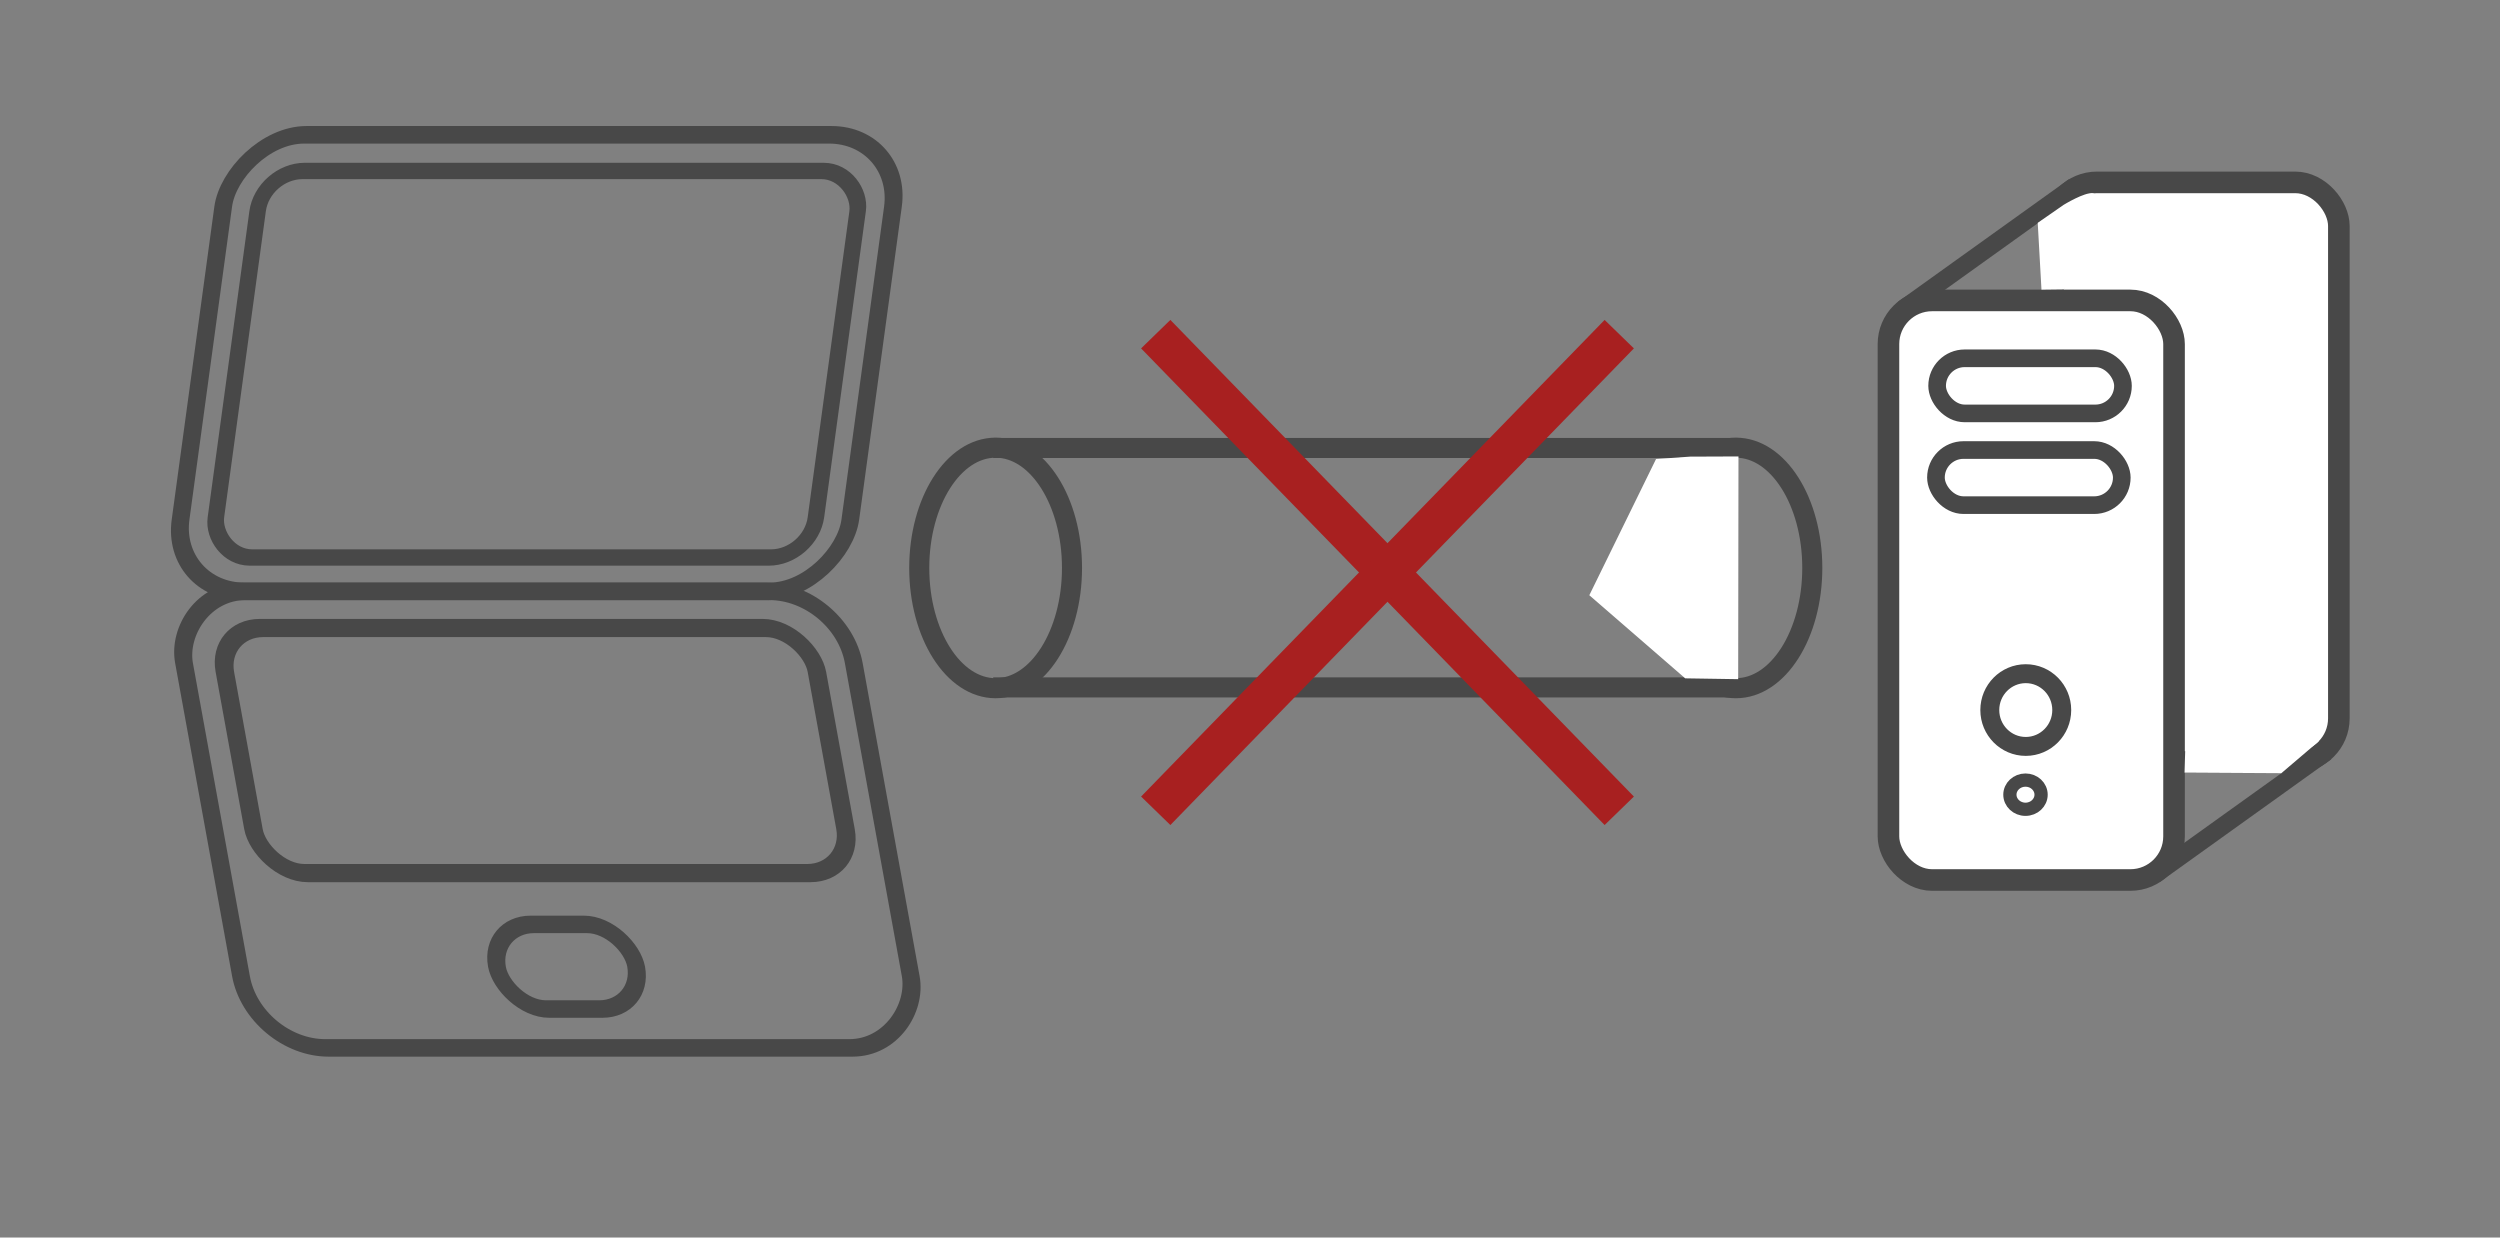 <?xml version="1.0" encoding="UTF-8" standalone="no"?>
<svg
   xmlns:dc="http://purl.org/dc/elements/1.1/"
   xmlns:cc="http://creativecommons.org/ns#"
   xmlns:rdf="http://www.w3.org/1999/02/22-rdf-syntax-ns#"
   xmlns:svg="http://www.w3.org/2000/svg"
   xmlns="http://www.w3.org/2000/svg"
   xmlns:sodipodi="http://sodipodi.sourceforge.net/DTD/sodipodi-0.dtd"
   xmlns:inkscape="http://www.inkscape.org/namespaces/inkscape"
   sodipodi:docname="neterr.svg"
   inkscape:version="1.0 (4035a4fb49, 2020-05-01)"
   id="svg8"
   version="1.1"
   viewBox="0 0 600 297"
   height="297mm"
   width="600mm">
  <rect x="0" y="0" width="600" height="297" fill="#808080" stroke="none"/>
  <defs
     id="defs2" />
  <sodipodi:namedview
     inkscape:window-maximized="0"
     inkscape:window-y="46"
     inkscape:window-x="228"
     inkscape:window-height="1034"
     inkscape:window-width="1661"
     showgrid="false"
     inkscape:document-rotation="0"
     inkscape:current-layer="layer1"
     inkscape:document-units="mm"
     inkscape:cy="260.88544"
     inkscape:cx="1261.5382"
     inkscape:zoom="0.24748737"
     inkscape:pageshadow="2"
     inkscape:pageopacity="0.0"
     borderopacity="1.0"
     bordercolor="#666666"
     pagecolor="#ffffff"
     id="base" />
  <g
     id="layer1"
     inkscape:groupmode="layer"
     inkscape:label="Layer 1">
    <rect
       transform="matrix(1,0,0.135,-0.991,0,0)"
       ry="17.375"
       y="-143.221"
       x="60.325"
       height="110.572"
       width="160.738"
       id="rect833"
       style="fill:none;stroke:#484848;stroke-width:4.253;stroke-linecap:round;stroke-linejoin:round;stroke-miterlimit:4;stroke-dasharray:none;stroke-opacity:1" />
    <rect
       style="fill:none;stroke:#484848;stroke-width:4.268;stroke-linecap:round;stroke-linejoin:round;stroke-miterlimit:4;stroke-dasharray:none;stroke-opacity:1"
       id="rect833-9"
       width="160.738"
       height="111.353"
       x="15.216"
       y="-255.585"
       ry="17.497"
       transform="matrix(1,0,-0.179,-0.984,0,0)" />
    <rect
       transform="matrix(1,0,0.179,0.984,0,0)"
       ry="10.322"
       y="225.463"
       x="77.061"
       height="20.645"
       width="33.409"
       id="rect850"
       style="fill:none;stroke:#484848;stroke-width:4.268;stroke-linecap:round;stroke-linejoin:round;stroke-miterlimit:4;stroke-dasharray:none;stroke-opacity:1" />
    <rect
       transform="matrix(1,0,0.179,0.984,0,0)"
       ry="10.715"
       y="153.172"
       x="24.63"
       height="59.778"
       width="142.094"
       id="rect852"
       style="fill:none;fill-opacity:1;stroke:#484848;stroke-width:4.435;stroke-linecap:round;stroke-linejoin:round;stroke-miterlimit:4;stroke-dasharray:none;stroke-opacity:1" />
    <rect
       transform="matrix(1,0,-0.135,0.991,0,0)"
       ry="9.744"
       y="41.402"
       x="68.731"
       height="93.615"
       width="144.005"
       id="rect2906"
       style="fill:none;fill-opacity:1;stroke:#484848;stroke-width:3.958;stroke-linecap:round;stroke-linejoin:round;stroke-miterlimit:4;stroke-dasharray:none;stroke-opacity:1" />
    <ellipse
       ry="28.865"
       rx="18.331"
       cy="136.307"
       cx="238.95"
       id="path2908"
       style="fill:none;fill-opacity:1;stroke:#484848;stroke-width:4.816;stroke-linecap:round;stroke-linejoin:round;stroke-miterlimit:4;stroke-dasharray:none;stroke-opacity:1" />
    <ellipse
       style="fill:none;fill-opacity:1;stroke:#484848;stroke-width:4.816;stroke-linecap:round;stroke-linejoin:round;stroke-miterlimit:4;stroke-dasharray:none;stroke-opacity:1"
       id="ellipse2925"
       cx="416.619"
       cy="136.307"
       rx="18.331"
       ry="28.865" />
    <path
       sodipodi:nodetypes="cc"
       id="path2927"
       d="M 238.369,107.513 H 417.142"
       style="fill:none;stroke:#484848;stroke-width:4.816;stroke-linecap:butt;stroke-linejoin:miter;stroke-miterlimit:4;stroke-dasharray:none;stroke-opacity:1" />
    <path
       style="fill:none;stroke:#484848;stroke-width:4.816;stroke-linecap:butt;stroke-linejoin:miter;stroke-miterlimit:4;stroke-dasharray:none;stroke-opacity:1"
       d="M 238.369,164.976 H 417.142"
       id="path2929"
       sodipodi:nodetypes="cc" />
    <path
       id="path2931"
       d="m 397.455,110.159 8.162,-0.567 11.617,-0.047 -0.07,53.456 -12.721,-0.2 -23.007,-19.947 z"
       style="fill:#ffffff;fill-opacity:1;stroke:none;stroke-width:0.301px;stroke-linecap:butt;stroke-linejoin:miter;stroke-opacity:1" />
    <path
       id="path2933"
       d="M 277.374,80.198 C 388.62,194.591 388.62,194.591 388.62,194.591"
       style="fill:none;stroke:#a82020;stroke-width:9.802;stroke-linecap:butt;stroke-linejoin:miter;stroke-miterlimit:4;stroke-dasharray:none;stroke-opacity:1" />
    <path
       style="fill:none;stroke:#a82020;stroke-width:9.802;stroke-linecap:butt;stroke-linejoin:miter;stroke-miterlimit:4;stroke-dasharray:none;stroke-opacity:1"
       d="M 388.62,80.198 C 277.374,194.591 277.374,194.591 277.374,194.591"
       id="path2937" />
    <rect
       ry="10.471"
       y="43.772"
       x="492.785"
       height="139.101"
       width="68.542"
       id="rect2939"
       style="fill:#ffffff;fill-opacity:1;stroke:#484848;stroke-width:5.182;stroke-linecap:round;stroke-linejoin:round;stroke-miterlimit:4;stroke-dasharray:none;stroke-opacity:1" />
    <rect
       style="fill:#ffffff;fill-opacity:1;stroke:#484848;stroke-width:5.182;stroke-linecap:round;stroke-linejoin:round;stroke-miterlimit:4;stroke-dasharray:none;stroke-opacity:1"
       id="rect2941"
       width="68.542"
       height="139.101"
       x="453.229"
       y="72.102"
       ry="10.471" />
    <path
       sodipodi:nodetypes="cc"
       id="path2943"
       d="m 517.236,209.89 41.027,-29.412"
       style="fill:none;stroke:#484848;stroke-width:4.233;stroke-linecap:butt;stroke-linejoin:miter;stroke-miterlimit:4;stroke-dasharray:none;stroke-opacity:1" />
    <path
       style="fill:none;stroke:#484848;stroke-width:4.233;stroke-linecap:butt;stroke-linejoin:miter;stroke-miterlimit:4;stroke-dasharray:none;stroke-opacity:1"
       d="m 456.804,74.107 41.027,-29.412"
       id="path2945"
       sodipodi:nodetypes="cc" />
    <path
       id="path2947"
       d="m 489.054,53.484 6.196,-4.306 c 0,0 5.045,-3.107 7.083,-2.806 2.038,0.301 -6.916,23.085 -6.916,23.085 l -5.462,0.067 z"
       style="fill:#ffffff;stroke:none;stroke-width:0.265px;stroke-linecap:butt;stroke-linejoin:miter;stroke-opacity:1;fill-opacity:1" />
    <path
       sodipodi:nodetypes="ccsccc"
       style="fill:#ffffff;fill-opacity:1;stroke:none;stroke-width:0.311px;stroke-linecap:butt;stroke-linejoin:miter;stroke-opacity:1"
       d="m 547.523,185.565 8.905,-7.589 c 0,0 0.321,-1.845 -0.094,-3.883 -0.415,-2.038 -31.885,5.943 -31.885,5.943 l -0.159,5.396 z"
       id="path2951" />
    <ellipse
       ry="8.728"
       rx="8.634"
       cy="170.412"
       cx="486.185"
       id="path2953"
       style="fill:none;fill-opacity:1;stroke:#484848;stroke-width:4.542;stroke-linecap:round;stroke-linejoin:round;stroke-miterlimit:4;stroke-dasharray:none;stroke-opacity:1" />
    <ellipse
       style="fill:none;fill-opacity:1;stroke:#484848;stroke-width:3.175;stroke-linecap:round;stroke-linejoin:round;stroke-miterlimit:4;stroke-dasharray:none;stroke-opacity:1"
       id="ellipse2955"
       cx="486.118"
       cy="190.724"
       rx="3.743"
       ry="3.504" />
    <rect
       ry="6.615"
       y="85.99"
       x="464.911"
       height="13.229"
       width="44.601"
       id="rect2957"
       style="fill:none;fill-opacity:1;stroke:#484848;stroke-width:4.233;stroke-linecap:round;stroke-linejoin:round;stroke-miterlimit:4;stroke-dasharray:none;stroke-opacity:1" />
    <rect
       style="fill:none;fill-opacity:1;stroke:#484848;stroke-width:4.233;stroke-linecap:round;stroke-linejoin:round;stroke-miterlimit:4;stroke-dasharray:none;stroke-opacity:1"
       id="rect2959"
       width="44.601"
       height="13.229"
       x="464.627"
       y="108.007"
       ry="6.615" />
  </g>
</svg>
